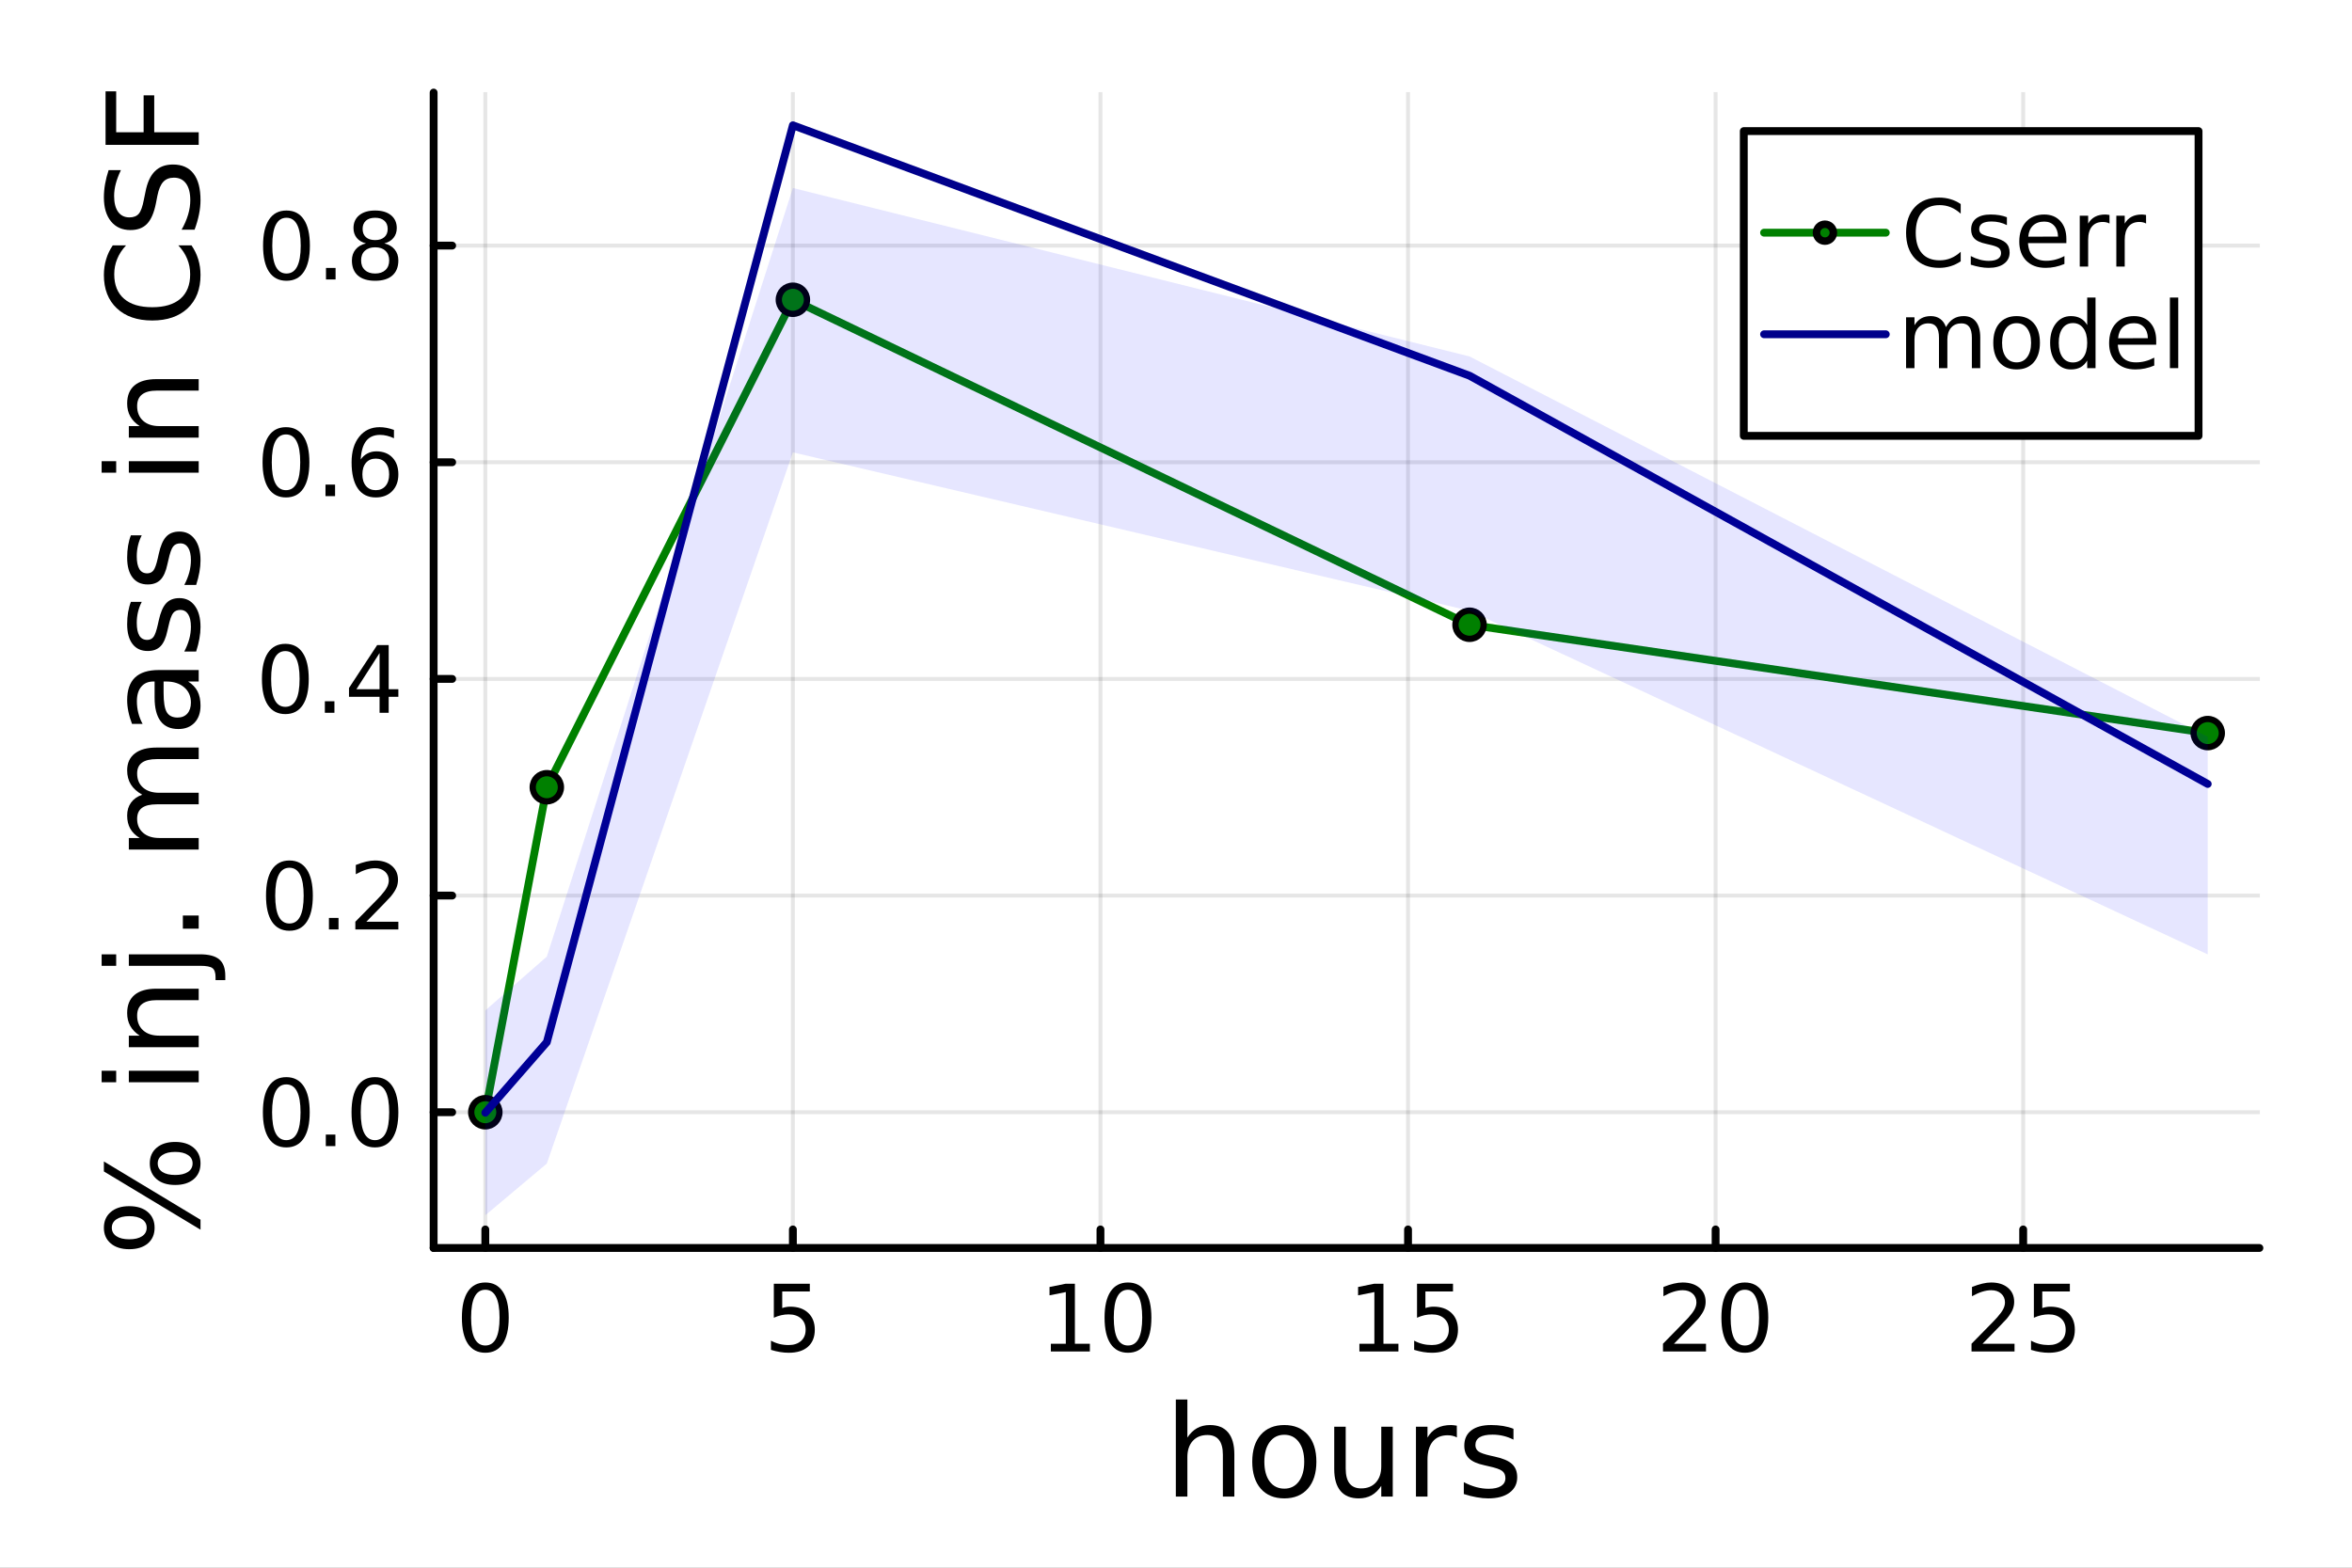 <?xml version="1.0" encoding="utf-8"?>
<svg xmlns="http://www.w3.org/2000/svg" xmlns:xlink="http://www.w3.org/1999/xlink" width="600" height="400" viewBox="0 0 2400 1600">
<rect x="0" y="0" width="2400" height="1600" fill="#808080" stroke="none"/>
<defs>
  <clipPath id="clip510">
    <rect x="0" y="0" width="2400" height="1600"/>
  </clipPath>
</defs>
<path clip-path="url(#clip510)" d="M0 1600 L2400 1600 L2400 0 L0 0  Z" fill="#ffffff" fill-rule="evenodd" fill-opacity="1"/>
<defs>
  <clipPath id="clip511">
    <rect x="480" y="0" width="1681" height="1600"/>
  </clipPath>
</defs>
<path clip-path="url(#clip510)" d="M442.489 1273.7 L2305.51 1273.7 L2305.51 94.488 L442.489 94.488  Z" fill="#ffffff" fill-rule="evenodd" fill-opacity="1"/>
<defs>
  <clipPath id="clip512">
    <rect x="442" y="94" width="1864" height="1180"/>
  </clipPath>
</defs>
<polyline clip-path="url(#clip512)" style="stroke:#000000; stroke-linecap:round; stroke-linejoin:round; stroke-width:4; stroke-opacity:0.1; fill:none" points="495.216,1273.7 495.216,94.488 "/>
<polyline clip-path="url(#clip512)" style="stroke:#000000; stroke-linecap:round; stroke-linejoin:round; stroke-width:4; stroke-opacity:0.1; fill:none" points="809.067,1273.7 809.067,94.488 "/>
<polyline clip-path="url(#clip512)" style="stroke:#000000; stroke-linecap:round; stroke-linejoin:round; stroke-width:4; stroke-opacity:0.1; fill:none" points="1122.92,1273.7 1122.92,94.488 "/>
<polyline clip-path="url(#clip512)" style="stroke:#000000; stroke-linecap:round; stroke-linejoin:round; stroke-width:4; stroke-opacity:0.1; fill:none" points="1436.77,1273.7 1436.77,94.488 "/>
<polyline clip-path="url(#clip512)" style="stroke:#000000; stroke-linecap:round; stroke-linejoin:round; stroke-width:4; stroke-opacity:0.1; fill:none" points="1750.62,1273.7 1750.62,94.488 "/>
<polyline clip-path="url(#clip512)" style="stroke:#000000; stroke-linecap:round; stroke-linejoin:round; stroke-width:4; stroke-opacity:0.1; fill:none" points="2064.47,1273.7 2064.47,94.488 "/>
<polyline clip-path="url(#clip510)" style="stroke:#000000; stroke-linecap:round; stroke-linejoin:round; stroke-width:8; stroke-opacity:1; fill:none" points="442.489,1273.7 2305.51,1273.7 "/>
<polyline clip-path="url(#clip510)" style="stroke:#000000; stroke-linecap:round; stroke-linejoin:round; stroke-width:8; stroke-opacity:1; fill:none" points="495.216,1273.7 495.216,1254.8 "/>
<polyline clip-path="url(#clip510)" style="stroke:#000000; stroke-linecap:round; stroke-linejoin:round; stroke-width:8; stroke-opacity:1; fill:none" points="809.067,1273.7 809.067,1254.8 "/>
<polyline clip-path="url(#clip510)" style="stroke:#000000; stroke-linecap:round; stroke-linejoin:round; stroke-width:8; stroke-opacity:1; fill:none" points="1122.92,1273.7 1122.92,1254.8 "/>
<polyline clip-path="url(#clip510)" style="stroke:#000000; stroke-linecap:round; stroke-linejoin:round; stroke-width:8; stroke-opacity:1; fill:none" points="1436.77,1273.7 1436.77,1254.8 "/>
<polyline clip-path="url(#clip510)" style="stroke:#000000; stroke-linecap:round; stroke-linejoin:round; stroke-width:8; stroke-opacity:1; fill:none" points="1750.62,1273.7 1750.62,1254.8 "/>
<polyline clip-path="url(#clip510)" style="stroke:#000000; stroke-linecap:round; stroke-linejoin:round; stroke-width:8; stroke-opacity:1; fill:none" points="2064.47,1273.7 2064.47,1254.8 "/>
<path clip-path="url(#clip510)" d="M495.216 1316.33 Q487.994 1316.33 484.336 1323.46 Q480.725 1330.55 480.725 1344.81 Q480.725 1359.02 484.336 1366.15 Q487.994 1373.23 495.216 1373.23 Q502.484 1373.23 506.095 1366.15 Q509.753 1359.02 509.753 1344.81 Q509.753 1330.55 506.095 1323.46 Q502.484 1316.33 495.216 1316.33 M495.216 1308.93 Q506.836 1308.93 512.947 1318.14 Q519.105 1327.31 519.105 1344.81 Q519.105 1362.26 512.947 1371.47 Q506.836 1380.64 495.216 1380.64 Q483.595 1380.64 477.438 1371.47 Q471.327 1362.26 471.327 1344.81 Q471.327 1327.31 477.438 1318.14 Q483.595 1308.93 495.216 1308.93 Z" fill="#000000" fill-rule="nonzero" fill-opacity="1" /><path clip-path="url(#clip510)" d="M789.623 1310.18 L826.336 1310.18 L826.336 1318.05 L798.188 1318.05 L798.188 1334.99 Q800.225 1334.3 802.262 1333.97 Q804.299 1333.6 806.336 1333.6 Q817.91 1333.6 824.669 1339.94 Q831.428 1346.29 831.428 1357.12 Q831.428 1368.28 824.484 1374.48 Q817.54 1380.64 804.901 1380.64 Q800.549 1380.64 796.012 1379.9 Q791.521 1379.16 786.706 1377.68 L786.706 1368.28 Q790.873 1370.55 795.317 1371.66 Q799.762 1372.77 804.716 1372.77 Q812.725 1372.77 817.401 1368.56 Q822.077 1364.34 822.077 1357.12 Q822.077 1349.9 817.401 1345.68 Q812.725 1341.47 804.716 1341.47 Q800.966 1341.47 797.216 1342.31 Q793.512 1343.14 789.623 1344.9 L789.623 1310.18 Z" fill="#000000" fill-rule="nonzero" fill-opacity="1" /><path clip-path="url(#clip510)" d="M1072.29 1371.43 L1087.57 1371.43 L1087.57 1318.69 L1070.95 1322.03 L1070.95 1313.51 L1087.48 1310.18 L1096.83 1310.18 L1096.83 1371.43 L1112.11 1371.43 L1112.11 1379.3 L1072.29 1379.3 L1072.29 1371.43 Z" fill="#000000" fill-rule="nonzero" fill-opacity="1" /><path clip-path="url(#clip510)" d="M1151 1316.33 Q1143.78 1316.33 1140.12 1323.46 Q1136.51 1330.55 1136.51 1344.81 Q1136.51 1359.02 1140.12 1366.15 Q1143.78 1373.23 1151 1373.23 Q1158.27 1373.23 1161.88 1366.15 Q1165.53 1359.02 1165.53 1344.81 Q1165.53 1330.55 1161.88 1323.46 Q1158.27 1316.33 1151 1316.33 M1151 1308.93 Q1162.62 1308.93 1168.73 1318.14 Q1174.89 1327.31 1174.89 1344.81 Q1174.89 1362.26 1168.73 1371.47 Q1162.62 1380.64 1151 1380.64 Q1139.38 1380.64 1133.22 1371.47 Q1127.11 1362.26 1127.11 1344.81 Q1127.11 1327.31 1133.22 1318.14 Q1139.38 1308.93 1151 1308.93 Z" fill="#000000" fill-rule="nonzero" fill-opacity="1" /><path clip-path="url(#clip510)" d="M1387.14 1371.43 L1402.42 1371.43 L1402.42 1318.69 L1385.8 1322.03 L1385.8 1313.51 L1402.33 1310.18 L1411.68 1310.18 L1411.68 1371.43 L1426.96 1371.43 L1426.96 1379.3 L1387.14 1379.3 L1387.14 1371.43 Z" fill="#000000" fill-rule="nonzero" fill-opacity="1" /><path clip-path="url(#clip510)" d="M1445.94 1310.18 L1482.65 1310.18 L1482.65 1318.05 L1454.5 1318.05 L1454.5 1334.99 Q1456.54 1334.3 1458.58 1333.97 Q1460.61 1333.6 1462.65 1333.6 Q1474.22 1333.6 1480.98 1339.94 Q1487.74 1346.29 1487.74 1357.12 Q1487.74 1368.28 1480.8 1374.48 Q1473.85 1380.64 1461.21 1380.64 Q1456.86 1380.64 1452.33 1379.9 Q1447.84 1379.16 1443.02 1377.68 L1443.02 1368.28 Q1447.19 1370.55 1451.63 1371.66 Q1456.08 1372.77 1461.03 1372.77 Q1469.04 1372.77 1473.71 1368.56 Q1478.39 1364.34 1478.39 1357.12 Q1478.39 1349.9 1473.71 1345.68 Q1469.04 1341.47 1461.03 1341.47 Q1457.28 1341.47 1453.53 1342.31 Q1449.83 1343.14 1445.94 1344.9 L1445.94 1310.18 Z" fill="#000000" fill-rule="nonzero" fill-opacity="1" /><path clip-path="url(#clip510)" d="M1708.17 1371.43 L1740.81 1371.43 L1740.81 1379.3 L1696.92 1379.3 L1696.92 1371.43 Q1702.24 1365.92 1711.41 1356.66 Q1720.62 1347.35 1722.98 1344.67 Q1727.47 1339.62 1729.23 1336.15 Q1731.04 1332.63 1731.04 1329.25 Q1731.04 1323.74 1727.15 1320.27 Q1723.31 1316.8 1717.1 1316.8 Q1712.71 1316.8 1707.8 1318.32 Q1702.94 1319.85 1697.38 1322.95 L1697.38 1313.51 Q1703.03 1311.24 1707.94 1310.08 Q1712.84 1308.93 1716.92 1308.93 Q1727.66 1308.93 1734.05 1314.3 Q1740.44 1319.67 1740.44 1328.65 Q1740.44 1332.91 1738.82 1336.75 Q1737.24 1340.55 1733.03 1345.73 Q1731.87 1347.07 1725.67 1353.51 Q1719.46 1359.9 1708.17 1371.43 Z" fill="#000000" fill-rule="nonzero" fill-opacity="1" /><path clip-path="url(#clip510)" d="M1780.44 1316.33 Q1773.21 1316.33 1769.56 1323.46 Q1765.95 1330.55 1765.95 1344.81 Q1765.95 1359.02 1769.56 1366.15 Q1773.21 1373.23 1780.44 1373.23 Q1787.71 1373.23 1791.32 1366.15 Q1794.97 1359.02 1794.97 1344.81 Q1794.97 1330.55 1791.32 1323.46 Q1787.71 1316.33 1780.44 1316.33 M1780.44 1308.93 Q1792.06 1308.93 1798.17 1318.14 Q1804.33 1327.31 1804.33 1344.81 Q1804.33 1362.26 1798.17 1371.47 Q1792.06 1380.64 1780.44 1380.64 Q1768.82 1380.64 1762.66 1371.47 Q1756.55 1362.26 1756.55 1344.81 Q1756.55 1327.31 1762.66 1318.14 Q1768.82 1308.93 1780.44 1308.93 Z" fill="#000000" fill-rule="nonzero" fill-opacity="1" /><path clip-path="url(#clip510)" d="M2023.02 1371.43 L2055.65 1371.43 L2055.65 1379.3 L2011.77 1379.3 L2011.77 1371.43 Q2017.09 1365.92 2026.26 1356.66 Q2035.47 1347.35 2037.83 1344.67 Q2042.32 1339.62 2044.08 1336.15 Q2045.89 1332.63 2045.89 1329.25 Q2045.89 1323.74 2042 1320.27 Q2038.15 1316.8 2031.95 1316.8 Q2027.55 1316.8 2022.65 1318.32 Q2017.78 1319.85 2012.23 1322.95 L2012.23 1313.51 Q2017.88 1311.24 2022.78 1310.08 Q2027.69 1308.93 2031.77 1308.93 Q2042.51 1308.93 2048.9 1314.3 Q2055.28 1319.67 2055.28 1328.65 Q2055.28 1332.91 2053.66 1336.75 Q2052.09 1340.55 2047.88 1345.73 Q2046.72 1347.07 2040.52 1353.51 Q2034.31 1359.9 2023.02 1371.43 Z" fill="#000000" fill-rule="nonzero" fill-opacity="1" /><path clip-path="url(#clip510)" d="M2075.38 1310.18 L2112.09 1310.18 L2112.09 1318.05 L2083.94 1318.05 L2083.94 1334.99 Q2085.98 1334.3 2088.02 1333.97 Q2090.05 1333.6 2092.09 1333.6 Q2103.66 1333.6 2110.42 1339.94 Q2117.18 1346.29 2117.18 1357.12 Q2117.18 1368.28 2110.24 1374.48 Q2103.29 1380.64 2090.65 1380.64 Q2086.3 1380.64 2081.77 1379.9 Q2077.27 1379.16 2072.46 1377.68 L2072.46 1368.28 Q2076.63 1370.55 2081.07 1371.66 Q2085.52 1372.77 2090.47 1372.77 Q2098.48 1372.77 2103.15 1368.56 Q2107.83 1364.34 2107.83 1357.12 Q2107.83 1349.9 2103.15 1345.68 Q2098.48 1341.47 2090.47 1341.47 Q2086.72 1341.47 2082.97 1342.31 Q2079.27 1343.14 2075.38 1344.9 L2075.38 1310.18 Z" fill="#000000" fill-rule="nonzero" fill-opacity="1" /><path clip-path="url(#clip510)" d="M1259.54 1484.39 L1259.54 1527.42 L1247.83 1527.42 L1247.83 1484.77 Q1247.83 1474.65 1243.89 1469.62 Q1239.94 1464.59 1232.04 1464.59 Q1222.56 1464.59 1217.09 1470.64 Q1211.61 1476.69 1211.61 1487.13 L1211.61 1527.42 L1199.83 1527.42 L1199.83 1428.37 L1211.61 1428.37 L1211.61 1467.2 Q1215.81 1460.77 1221.48 1457.59 Q1227.21 1454.41 1234.65 1454.41 Q1246.94 1454.41 1253.24 1462.05 Q1259.54 1469.62 1259.54 1484.39 Z" fill="#000000" fill-rule="nonzero" fill-opacity="1" /><path clip-path="url(#clip510)" d="M1310.53 1464.34 Q1301.11 1464.34 1295.64 1471.72 Q1290.16 1479.04 1290.16 1491.84 Q1290.16 1504.63 1295.57 1512.02 Q1301.05 1519.34 1310.53 1519.34 Q1319.89 1519.34 1325.37 1511.96 Q1330.84 1504.57 1330.84 1491.84 Q1330.84 1479.17 1325.37 1471.79 Q1319.89 1464.34 1310.53 1464.34 M1310.53 1454.41 Q1325.81 1454.41 1334.53 1464.34 Q1343.25 1474.27 1343.25 1491.84 Q1343.25 1509.35 1334.53 1519.34 Q1325.81 1529.27 1310.53 1529.27 Q1295.19 1529.27 1286.47 1519.34 Q1277.81 1509.35 1277.81 1491.84 Q1277.81 1474.27 1286.47 1464.34 Q1295.19 1454.41 1310.53 1454.41 Z" fill="#000000" fill-rule="nonzero" fill-opacity="1" /><path clip-path="url(#clip510)" d="M1361.46 1499.29 L1361.46 1456.13 L1373.17 1456.13 L1373.17 1498.84 Q1373.17 1508.96 1377.12 1514.06 Q1381.07 1519.08 1388.96 1519.08 Q1398.44 1519.08 1403.92 1513.04 Q1409.46 1506.99 1409.46 1496.55 L1409.46 1456.13 L1421.17 1456.13 L1421.17 1527.42 L1409.46 1527.42 L1409.46 1516.47 Q1405.19 1522.97 1399.53 1526.15 Q1393.92 1529.27 1386.48 1529.27 Q1374.19 1529.27 1367.83 1521.63 Q1361.46 1513.99 1361.46 1499.29 M1390.93 1454.41 L1390.93 1454.41 Z" fill="#000000" fill-rule="nonzero" fill-opacity="1" /><path clip-path="url(#clip510)" d="M1486.61 1467.08 Q1484.64 1465.93 1482.28 1465.42 Q1479.99 1464.85 1477.19 1464.85 Q1467.26 1464.85 1461.91 1471.34 Q1456.63 1477.77 1456.63 1489.87 L1456.63 1527.42 L1444.85 1527.42 L1444.85 1456.13 L1456.63 1456.13 L1456.63 1467.2 Q1460.32 1460.71 1466.24 1457.59 Q1472.16 1454.41 1480.63 1454.41 Q1481.84 1454.41 1483.3 1454.6 Q1484.76 1454.73 1486.55 1455.05 L1486.61 1467.08 Z" fill="#000000" fill-rule="nonzero" fill-opacity="1" /><path clip-path="url(#clip510)" d="M1544.35 1458.23 L1544.35 1469.3 Q1539.38 1466.76 1534.03 1465.49 Q1528.69 1464.21 1522.96 1464.21 Q1514.24 1464.21 1509.84 1466.89 Q1505.52 1469.56 1505.52 1474.91 Q1505.52 1478.98 1508.63 1481.34 Q1511.75 1483.63 1521.18 1485.73 L1525.19 1486.62 Q1537.66 1489.29 1542.88 1494.19 Q1548.17 1499.03 1548.17 1507.75 Q1548.17 1517.68 1540.27 1523.48 Q1532.44 1529.27 1518.69 1529.27 Q1512.96 1529.27 1506.73 1528.12 Q1500.55 1527.04 1493.68 1524.81 L1493.68 1512.72 Q1500.17 1516.09 1506.47 1517.81 Q1512.77 1519.47 1518.95 1519.47 Q1527.22 1519.47 1531.68 1516.67 Q1536.13 1513.8 1536.13 1508.64 Q1536.13 1503.87 1532.89 1501.32 Q1529.71 1498.78 1518.82 1496.42 L1514.75 1495.47 Q1503.86 1493.18 1499.02 1488.47 Q1494.18 1483.69 1494.18 1475.42 Q1494.18 1465.36 1501.31 1459.88 Q1508.44 1454.41 1521.56 1454.41 Q1528.05 1454.41 1533.78 1455.36 Q1539.51 1456.32 1544.35 1458.23 Z" fill="#000000" fill-rule="nonzero" fill-opacity="1" /><polyline clip-path="url(#clip512)" style="stroke:#000000; stroke-linecap:round; stroke-linejoin:round; stroke-width:4; stroke-opacity:0.1; fill:none" points="442.489,1135.16 2305.51,1135.16 "/>
<polyline clip-path="url(#clip512)" style="stroke:#000000; stroke-linecap:round; stroke-linejoin:round; stroke-width:4; stroke-opacity:0.1; fill:none" points="442.489,914.036 2305.51,914.036 "/>
<polyline clip-path="url(#clip512)" style="stroke:#000000; stroke-linecap:round; stroke-linejoin:round; stroke-width:4; stroke-opacity:0.1; fill:none" points="442.489,692.912 2305.51,692.912 "/>
<polyline clip-path="url(#clip512)" style="stroke:#000000; stroke-linecap:round; stroke-linejoin:round; stroke-width:4; stroke-opacity:0.1; fill:none" points="442.489,471.787 2305.51,471.787 "/>
<polyline clip-path="url(#clip512)" style="stroke:#000000; stroke-linecap:round; stroke-linejoin:round; stroke-width:4; stroke-opacity:0.1; fill:none" points="442.489,250.662 2305.51,250.662 "/>
<polyline clip-path="url(#clip510)" style="stroke:#000000; stroke-linecap:round; stroke-linejoin:round; stroke-width:8; stroke-opacity:1; fill:none" points="442.489,1273.7 442.489,94.488 "/>
<polyline clip-path="url(#clip510)" style="stroke:#000000; stroke-linecap:round; stroke-linejoin:round; stroke-width:8; stroke-opacity:1; fill:none" points="442.489,1135.16 461.386,1135.16 "/>
<polyline clip-path="url(#clip510)" style="stroke:#000000; stroke-linecap:round; stroke-linejoin:round; stroke-width:8; stroke-opacity:1; fill:none" points="442.489,914.036 461.386,914.036 "/>
<polyline clip-path="url(#clip510)" style="stroke:#000000; stroke-linecap:round; stroke-linejoin:round; stroke-width:8; stroke-opacity:1; fill:none" points="442.489,692.912 461.386,692.912 "/>
<polyline clip-path="url(#clip510)" style="stroke:#000000; stroke-linecap:round; stroke-linejoin:round; stroke-width:8; stroke-opacity:1; fill:none" points="442.489,471.787 461.386,471.787 "/>
<polyline clip-path="url(#clip510)" style="stroke:#000000; stroke-linecap:round; stroke-linejoin:round; stroke-width:8; stroke-opacity:1; fill:none" points="442.489,250.662 461.386,250.662 "/>
<path clip-path="url(#clip510)" d="M292.137 1106.76 Q284.915 1106.76 281.258 1113.89 Q277.647 1120.97 277.647 1135.23 Q277.647 1149.44 281.258 1156.57 Q284.915 1163.66 292.137 1163.66 Q299.406 1163.66 303.017 1156.57 Q306.674 1149.44 306.674 1135.23 Q306.674 1120.97 303.017 1113.89 Q299.406 1106.76 292.137 1106.76 M292.137 1099.35 Q303.758 1099.35 309.869 1108.56 Q316.026 1117.73 316.026 1135.23 Q316.026 1152.68 309.869 1161.9 Q303.758 1171.06 292.137 1171.06 Q280.517 1171.06 274.36 1161.9 Q268.249 1152.68 268.249 1135.23 Q268.249 1117.73 274.36 1108.56 Q280.517 1099.35 292.137 1099.35 Z" fill="#000000" fill-rule="nonzero" fill-opacity="1" /><path clip-path="url(#clip510)" d="M332.461 1157.96 L342.23 1157.96 L342.23 1169.72 L332.461 1169.72 L332.461 1157.96 Z" fill="#000000" fill-rule="nonzero" fill-opacity="1" /><path clip-path="url(#clip510)" d="M382.6 1106.76 Q375.378 1106.76 371.72 1113.89 Q368.109 1120.97 368.109 1135.23 Q368.109 1149.44 371.72 1156.57 Q375.378 1163.66 382.6 1163.66 Q389.868 1163.66 393.479 1156.57 Q397.137 1149.44 397.137 1135.23 Q397.137 1120.97 393.479 1113.89 Q389.868 1106.76 382.6 1106.76 M382.6 1099.35 Q394.22 1099.35 400.331 1108.56 Q406.489 1117.73 406.489 1135.23 Q406.489 1152.68 400.331 1161.9 Q394.22 1171.06 382.6 1171.06 Q370.98 1171.06 364.822 1161.9 Q358.711 1152.68 358.711 1135.23 Q358.711 1117.73 364.822 1108.56 Q370.98 1099.35 382.6 1099.35 Z" fill="#000000" fill-rule="nonzero" fill-opacity="1" /><path clip-path="url(#clip510)" d="M295.332 885.634 Q288.11 885.634 284.452 892.763 Q280.841 899.847 280.841 914.106 Q280.841 928.319 284.452 935.448 Q288.11 942.532 295.332 942.532 Q302.6 942.532 306.211 935.448 Q309.869 928.319 309.869 914.106 Q309.869 899.847 306.211 892.763 Q302.6 885.634 295.332 885.634 M295.332 878.226 Q306.952 878.226 313.063 887.439 Q319.221 896.606 319.221 914.106 Q319.221 931.559 313.063 940.772 Q306.952 949.939 295.332 949.939 Q283.712 949.939 277.554 940.772 Q271.443 931.559 271.443 914.106 Q271.443 896.606 277.554 887.439 Q283.712 878.226 295.332 878.226 Z" fill="#000000" fill-rule="nonzero" fill-opacity="1" /><path clip-path="url(#clip510)" d="M335.656 936.837 L345.424 936.837 L345.424 948.596 L335.656 948.596 L335.656 936.837 Z" fill="#000000" fill-rule="nonzero" fill-opacity="1" /><path clip-path="url(#clip510)" d="M373.85 940.726 L406.489 940.726 L406.489 948.596 L362.6 948.596 L362.6 940.726 Q367.924 935.217 377.091 925.958 Q386.304 916.652 388.665 913.967 Q393.155 908.921 394.915 905.448 Q396.72 901.93 396.72 898.55 Q396.72 893.041 392.831 889.569 Q388.989 886.097 382.785 886.097 Q378.387 886.097 373.48 887.624 Q368.619 889.152 363.063 892.254 L363.063 882.81 Q368.711 880.541 373.618 879.384 Q378.526 878.226 382.6 878.226 Q393.341 878.226 399.729 883.597 Q406.118 888.967 406.118 897.949 Q406.118 902.208 404.498 906.05 Q402.924 909.847 398.711 915.032 Q397.554 916.374 391.35 922.809 Q385.146 929.198 373.85 940.726 Z" fill="#000000" fill-rule="nonzero" fill-opacity="1" /><path clip-path="url(#clip510)" d="M291.165 664.509 Q283.943 664.509 280.286 671.639 Q276.675 678.722 276.675 692.981 Q276.675 707.194 280.286 714.324 Q283.943 721.407 291.165 721.407 Q298.434 721.407 302.045 714.324 Q305.702 707.194 305.702 692.981 Q305.702 678.722 302.045 671.639 Q298.434 664.509 291.165 664.509 M291.165 657.102 Q302.786 657.102 308.897 666.315 Q315.054 675.481 315.054 692.981 Q315.054 710.435 308.897 719.648 Q302.786 728.814 291.165 728.814 Q279.545 728.814 273.388 719.648 Q267.276 710.435 267.276 692.981 Q267.276 675.481 273.388 666.315 Q279.545 657.102 291.165 657.102 Z" fill="#000000" fill-rule="nonzero" fill-opacity="1" /><path clip-path="url(#clip510)" d="M331.489 715.713 L341.258 715.713 L341.258 727.472 L331.489 727.472 L331.489 715.713 Z" fill="#000000" fill-rule="nonzero" fill-opacity="1" /><path clip-path="url(#clip510)" d="M387.322 666.5 L363.711 703.398 L387.322 703.398 L387.322 666.5 M384.868 658.352 L396.628 658.352 L396.628 703.398 L406.489 703.398 L406.489 711.176 L396.628 711.176 L396.628 727.472 L387.322 727.472 L387.322 711.176 L356.119 711.176 L356.119 702.148 L384.868 658.352 Z" fill="#000000" fill-rule="nonzero" fill-opacity="1" /><path clip-path="url(#clip510)" d="M291.813 443.385 Q284.591 443.385 280.934 450.514 Q277.323 457.597 277.323 471.857 Q277.323 486.069 280.934 493.199 Q284.591 500.282 291.813 500.282 Q299.082 500.282 302.693 493.199 Q306.35 486.069 306.35 471.857 Q306.35 457.597 302.693 450.514 Q299.082 443.385 291.813 443.385 M291.813 435.977 Q303.434 435.977 309.545 445.19 Q315.702 454.357 315.702 471.857 Q315.702 489.31 309.545 498.523 Q303.434 507.69 291.813 507.69 Q280.193 507.69 274.036 498.523 Q267.925 489.31 267.925 471.857 Q267.925 454.357 274.036 445.19 Q280.193 435.977 291.813 435.977 Z" fill="#000000" fill-rule="nonzero" fill-opacity="1" /><path clip-path="url(#clip510)" d="M332.137 494.588 L341.906 494.588 L341.906 506.347 L332.137 506.347 L332.137 494.588 Z" fill="#000000" fill-rule="nonzero" fill-opacity="1" /><path clip-path="url(#clip510)" d="M383.433 468.06 Q377.137 468.06 373.433 472.366 Q369.776 476.671 369.776 484.171 Q369.776 491.625 373.433 495.977 Q377.137 500.282 383.433 500.282 Q389.73 500.282 393.387 495.977 Q397.091 491.625 397.091 484.171 Q397.091 476.671 393.387 472.366 Q389.73 468.06 383.433 468.06 M401.998 438.755 L401.998 447.273 Q398.479 445.607 394.868 444.727 Q391.304 443.847 387.785 443.847 Q378.526 443.847 373.618 450.097 Q368.757 456.347 368.063 468.986 Q370.794 464.958 374.915 462.829 Q379.035 460.653 383.989 460.653 Q394.405 460.653 400.424 466.995 Q406.489 473.292 406.489 484.171 Q406.489 494.819 400.192 501.255 Q393.896 507.69 383.433 507.69 Q371.443 507.69 365.1 498.523 Q358.757 489.31 358.757 471.857 Q358.757 455.468 366.535 445.746 Q374.313 435.977 387.415 435.977 Q390.933 435.977 394.498 436.672 Q398.109 437.366 401.998 438.755 Z" fill="#000000" fill-rule="nonzero" fill-opacity="1" /><path clip-path="url(#clip510)" d="M292.323 222.26 Q285.1 222.26 281.443 229.389 Q277.832 236.473 277.832 250.732 Q277.832 264.945 281.443 272.074 Q285.1 279.158 292.323 279.158 Q299.591 279.158 303.202 272.074 Q306.86 264.945 306.86 250.732 Q306.86 236.473 303.202 229.389 Q299.591 222.26 292.323 222.26 M292.323 214.853 Q303.943 214.853 310.054 224.065 Q316.211 233.232 316.211 250.732 Q316.211 268.186 310.054 277.398 Q303.943 286.565 292.323 286.565 Q280.702 286.565 274.545 277.398 Q268.434 268.186 268.434 250.732 Q268.434 233.232 274.545 224.065 Q280.702 214.853 292.323 214.853 Z" fill="#000000" fill-rule="nonzero" fill-opacity="1" /><path clip-path="url(#clip510)" d="M332.646 273.463 L342.415 273.463 L342.415 285.222 L332.646 285.222 L332.646 273.463 Z" fill="#000000" fill-rule="nonzero" fill-opacity="1" /><path clip-path="url(#clip510)" d="M382.785 252.399 Q376.118 252.399 372.276 255.963 Q368.48 259.528 368.48 265.778 Q368.48 272.028 372.276 275.593 Q376.118 279.158 382.785 279.158 Q389.452 279.158 393.294 275.593 Q397.137 271.982 397.137 265.778 Q397.137 259.528 393.294 255.963 Q389.498 252.399 382.785 252.399 M373.433 248.417 Q367.415 246.936 364.035 242.815 Q360.702 238.695 360.702 232.769 Q360.702 224.482 366.581 219.667 Q372.507 214.853 382.785 214.853 Q393.109 214.853 398.989 219.667 Q404.868 224.482 404.868 232.769 Q404.868 238.695 401.489 242.815 Q398.155 246.936 392.183 248.417 Q398.942 249.991 402.692 254.575 Q406.489 259.158 406.489 265.778 Q406.489 275.824 400.331 281.195 Q394.22 286.565 382.785 286.565 Q371.35 286.565 365.193 281.195 Q359.082 275.824 359.082 265.778 Q359.082 259.158 362.878 254.575 Q366.674 249.991 373.433 248.417 M370.007 233.649 Q370.007 239.019 373.341 242.028 Q376.72 245.038 382.785 245.038 Q388.804 245.038 392.183 242.028 Q395.609 239.019 395.609 233.649 Q395.609 228.278 392.183 225.269 Q388.804 222.26 382.785 222.26 Q376.72 222.26 373.341 225.269 Q370.007 228.278 370.007 233.649 Z" fill="#000000" fill-rule="nonzero" fill-opacity="1" /><path clip-path="url(#clip510)" d="M160.942 1187.36 Q160.942 1192.9 165.652 1196.09 Q170.363 1199.2 178.766 1199.2 Q187.041 1199.2 191.815 1196.09 Q196.526 1192.9 196.526 1187.36 Q196.526 1181.95 191.815 1178.83 Q187.041 1175.65 178.766 1175.65 Q170.427 1175.65 165.716 1178.83 Q160.942 1181.95 160.942 1187.36 M152.857 1187.36 Q152.857 1177.31 159.86 1171.39 Q166.862 1165.47 178.766 1165.47 Q190.67 1165.47 197.672 1171.45 Q204.611 1177.37 204.611 1187.36 Q204.611 1197.55 197.672 1203.47 Q190.67 1209.39 178.766 1209.39 Q166.798 1209.39 159.86 1203.47 Q152.857 1197.49 152.857 1187.36 M114.09 1253.06 Q114.09 1258.53 118.864 1261.72 Q123.575 1264.84 131.85 1264.84 Q140.253 1264.84 144.964 1261.72 Q149.674 1258.6 149.674 1253.06 Q149.674 1247.52 144.964 1244.4 Q140.253 1241.22 131.85 1241.22 Q123.639 1241.22 118.864 1244.4 Q114.09 1247.58 114.09 1253.06 M106.006 1195.58 L106.006 1185.39 L204.611 1244.85 L204.611 1255.03 L106.006 1195.58 M106.006 1253.06 Q106.006 1243 113.008 1237.02 Q119.947 1231.03 131.85 1231.03 Q143.882 1231.03 150.82 1237.02 Q157.759 1242.94 157.759 1253.06 Q157.759 1263.18 150.82 1269.1 Q143.818 1274.96 131.85 1274.96 Q120.01 1274.96 113.008 1269.04 Q106.006 1263.12 106.006 1253.06 Z" fill="#000000" fill-rule="nonzero" fill-opacity="1" /><path clip-path="url(#clip510)" d="M131.469 1104.55 L131.469 1092.83 L202.764 1092.83 L202.764 1104.55 L131.469 1104.55 M103.714 1104.55 L103.714 1092.83 L118.546 1092.83 L118.546 1104.55 L103.714 1104.55 Z" fill="#000000" fill-rule="nonzero" fill-opacity="1" /><path clip-path="url(#clip510)" d="M159.732 1009.06 L202.764 1009.06 L202.764 1020.77 L160.114 1020.77 Q149.993 1020.77 144.964 1024.72 Q139.935 1028.67 139.935 1036.56 Q139.935 1046.05 145.982 1051.52 Q152.03 1057 162.47 1057 L202.764 1057 L202.764 1068.77 L131.469 1068.77 L131.469 1057 L142.545 1057 Q136.116 1052.79 132.933 1047.13 Q129.75 1041.4 129.75 1033.95 Q129.75 1021.67 137.389 1015.36 Q144.964 1009.06 159.732 1009.06 Z" fill="#000000" fill-rule="nonzero" fill-opacity="1" /><path clip-path="url(#clip510)" d="M131.469 985.699 L131.469 973.986 L204.038 973.986 Q217.66 973.986 223.771 979.206 Q229.882 984.362 229.882 995.884 L229.882 1000.34 L219.952 1000.34 L219.952 997.221 Q219.952 990.537 216.833 988.118 Q213.777 985.699 204.038 985.699 L131.469 985.699 M103.714 985.699 L103.714 973.986 L118.546 973.986 L118.546 985.699 L103.714 985.699 Z" fill="#000000" fill-rule="nonzero" fill-opacity="1" /><path clip-path="url(#clip510)" d="M186.596 947.823 L186.596 934.392 L202.764 934.392 L202.764 947.823 L186.596 947.823 Z" fill="#000000" fill-rule="nonzero" fill-opacity="1" /><path clip-path="url(#clip510)" d="M145.155 811.088 Q137.261 806.695 133.506 800.584 Q129.75 794.473 129.75 786.198 Q129.75 775.058 137.58 769.01 Q145.346 762.963 159.732 762.963 L202.764 762.963 L202.764 774.74 L160.114 774.74 Q149.865 774.74 144.9 778.368 Q139.935 781.997 139.935 789.444 Q139.935 798.547 145.982 803.831 Q152.03 809.114 162.47 809.114 L202.764 809.114 L202.764 820.891 L160.114 820.891 Q149.802 820.891 144.9 824.519 Q139.935 828.148 139.935 835.723 Q139.935 844.699 146.046 849.982 Q152.093 855.266 162.47 855.266 L202.764 855.266 L202.764 867.042 L131.469 867.042 L131.469 855.266 L142.545 855.266 Q135.988 851.255 132.869 845.654 Q129.75 840.052 129.75 832.349 Q129.75 824.583 133.697 819.172 Q137.643 813.698 145.155 811.088 Z" fill="#000000" fill-rule="nonzero" fill-opacity="1" /><path clip-path="url(#clip510)" d="M166.926 707.199 Q166.926 721.395 170.172 726.87 Q173.419 732.344 181.248 732.344 Q187.487 732.344 191.179 728.27 Q194.807 724.132 194.807 717.066 Q194.807 707.327 187.932 701.47 Q180.994 695.55 169.535 695.55 L166.926 695.55 L166.926 707.199 M162.088 683.837 L202.764 683.837 L202.764 695.55 L191.943 695.55 Q198.436 699.561 201.555 705.544 Q204.611 711.528 204.611 720.186 Q204.611 731.135 198.499 737.628 Q192.325 744.057 182.012 744.057 Q169.981 744.057 163.87 736.036 Q157.759 727.952 157.759 711.974 L157.759 695.55 L156.613 695.55 Q148.529 695.55 144.136 700.897 Q139.68 706.181 139.68 715.793 Q139.68 721.904 141.144 727.697 Q142.609 733.49 145.537 738.837 L134.715 738.837 Q132.232 732.408 131.023 726.36 Q129.75 720.313 129.75 714.584 Q129.75 699.115 137.771 691.476 Q145.791 683.837 162.088 683.837 Z" fill="#000000" fill-rule="nonzero" fill-opacity="1" /><path clip-path="url(#clip510)" d="M133.569 614.26 L144.646 614.26 Q142.099 619.225 140.826 624.573 Q139.553 629.92 139.553 635.649 Q139.553 644.37 142.227 648.762 Q144.9 653.091 150.247 653.091 Q154.321 653.091 156.677 649.972 Q158.968 646.853 161.069 637.431 L161.96 633.421 Q164.634 620.944 169.535 615.724 Q174.373 610.441 183.094 610.441 Q193.025 610.441 198.818 618.334 Q204.611 626.164 204.611 639.914 Q204.611 645.643 203.465 651.881 Q202.383 658.056 200.155 664.931 L188.06 664.931 Q191.434 658.438 193.152 652.136 Q194.807 645.834 194.807 639.659 Q194.807 631.384 192.006 626.928 Q189.142 622.472 183.986 622.472 Q179.211 622.472 176.665 625.718 Q174.119 628.901 171.763 639.787 L170.809 643.861 Q168.517 654.746 163.806 659.584 Q159.032 664.422 150.757 664.422 Q140.699 664.422 135.224 657.292 Q129.75 650.163 129.75 637.049 Q129.75 630.556 130.705 624.827 Q131.66 619.098 133.569 614.26 Z" fill="#000000" fill-rule="nonzero" fill-opacity="1" /><path clip-path="url(#clip510)" d="M133.569 546.338 L144.646 546.338 Q142.099 551.303 140.826 556.651 Q139.553 561.998 139.553 567.727 Q139.553 576.448 142.227 580.84 Q144.9 585.169 150.247 585.169 Q154.321 585.169 156.677 582.05 Q158.968 578.93 161.069 569.509 L161.96 565.499 Q164.634 553.022 169.535 547.802 Q174.373 542.519 183.094 542.519 Q193.025 542.519 198.818 550.412 Q204.611 558.242 204.611 571.992 Q204.611 577.721 203.465 583.959 Q202.383 590.134 200.155 597.009 L188.06 597.009 Q191.434 590.516 193.152 584.214 Q194.807 577.912 194.807 571.737 Q194.807 563.462 192.006 559.006 Q189.142 554.55 183.986 554.55 Q179.211 554.55 176.665 557.796 Q174.119 560.979 171.763 571.865 L170.809 575.939 Q168.517 586.824 163.806 591.662 Q159.032 596.5 150.757 596.5 Q140.699 596.5 135.224 589.37 Q129.75 582.241 129.75 569.127 Q129.75 562.634 130.705 556.905 Q131.66 551.176 133.569 546.338 Z" fill="#000000" fill-rule="nonzero" fill-opacity="1" /><path clip-path="url(#clip510)" d="M131.469 482.426 L131.469 470.713 L202.764 470.713 L202.764 482.426 L131.469 482.426 M103.714 482.426 L103.714 470.713 L118.546 470.713 L118.546 482.426 L103.714 482.426 Z" fill="#000000" fill-rule="nonzero" fill-opacity="1" /><path clip-path="url(#clip510)" d="M159.732 386.941 L202.764 386.941 L202.764 398.654 L160.114 398.654 Q149.993 398.654 144.964 402.6 Q139.935 406.547 139.935 414.441 Q139.935 423.926 145.982 429.4 Q152.03 434.875 162.47 434.875 L202.764 434.875 L202.764 446.651 L131.469 446.651 L131.469 434.875 L142.545 434.875 Q136.116 430.673 132.933 425.008 Q129.75 419.279 129.75 411.831 Q129.75 399.545 137.389 393.243 Q144.964 386.941 159.732 386.941 Z" fill="#000000" fill-rule="nonzero" fill-opacity="1" /><path clip-path="url(#clip510)" d="M115.045 250.46 L128.604 250.46 Q122.557 256.953 119.565 264.337 Q116.573 271.658 116.573 279.933 Q116.573 296.229 126.567 304.887 Q136.497 313.544 155.34 313.544 Q174.119 313.544 184.113 304.887 Q194.043 296.229 194.043 279.933 Q194.043 271.658 191.052 264.337 Q188.06 256.953 182.012 250.46 L195.444 250.46 Q200.027 257.208 202.319 264.783 Q204.611 272.294 204.611 280.697 Q204.611 302.277 191.434 314.69 Q178.193 327.103 155.34 327.103 Q132.423 327.103 119.246 314.69 Q106.006 302.277 106.006 280.697 Q106.006 272.167 108.297 264.656 Q110.525 257.08 115.045 250.46 Z" fill="#000000" fill-rule="nonzero" fill-opacity="1" /><path clip-path="url(#clip510)" d="M110.844 173.626 L123.384 173.626 Q119.883 180.947 118.164 187.44 Q116.445 193.933 116.445 199.98 Q116.445 210.483 120.52 216.213 Q124.594 221.878 132.105 221.878 Q138.407 221.878 141.654 218.122 Q144.837 214.303 146.81 203.736 L148.401 195.97 Q151.139 181.583 158.077 174.772 Q164.952 167.897 176.538 167.897 Q190.351 167.897 197.481 177.191 Q204.611 186.421 204.611 204.309 Q204.611 211.056 203.083 218.695 Q201.555 226.27 198.563 234.418 L185.322 234.418 Q189.715 226.589 191.943 219.077 Q194.171 211.566 194.171 204.309 Q194.171 193.296 189.842 187.312 Q185.513 181.328 177.493 181.328 Q170.49 181.328 166.544 185.657 Q162.597 189.922 160.623 199.725 L159.096 207.555 Q156.231 221.942 150.12 228.371 Q144.009 234.8 133.124 234.8 Q120.52 234.8 113.263 225.952 Q106.006 217.04 106.006 201.444 Q106.006 194.76 107.215 187.821 Q108.425 180.883 110.844 173.626 Z" fill="#000000" fill-rule="nonzero" fill-opacity="1" /><path clip-path="url(#clip510)" d="M107.724 147.845 L107.724 93.227 L118.546 93.227 L118.546 134.986 L146.555 134.986 L146.555 97.301 L157.377 97.301 L157.377 134.986 L202.764 134.986 L202.764 147.845 L107.724 147.845 Z" fill="#000000" fill-rule="nonzero" fill-opacity="1" /><polyline clip-path="url(#clip512)" style="stroke:#008000; stroke-linecap:round; stroke-linejoin:round; stroke-width:8; stroke-opacity:1; fill:none" points="495.216,1135.16 557.986,803.474 809.067,305.944 1499.54,637.631 2252.78,748.193 "/>
<circle clip-path="url(#clip512)" cx="495.216" cy="1135.16" r="14.4" fill="#008000" fill-rule="evenodd" fill-opacity="1" stroke="#000000" stroke-opacity="1" stroke-width="6.4"/>
<circle clip-path="url(#clip512)" cx="557.986" cy="803.474" r="14.4" fill="#008000" fill-rule="evenodd" fill-opacity="1" stroke="#000000" stroke-opacity="1" stroke-width="6.4"/>
<circle clip-path="url(#clip512)" cx="809.067" cy="305.944" r="14.4" fill="#008000" fill-rule="evenodd" fill-opacity="1" stroke="#000000" stroke-opacity="1" stroke-width="6.4"/>
<circle clip-path="url(#clip512)" cx="1499.54" cy="637.631" r="14.4" fill="#008000" fill-rule="evenodd" fill-opacity="1" stroke="#000000" stroke-opacity="1" stroke-width="6.4"/>
<circle clip-path="url(#clip512)" cx="2252.78" cy="748.193" r="14.4" fill="#008000" fill-rule="evenodd" fill-opacity="1" stroke="#000000" stroke-opacity="1" stroke-width="6.4"/>
<polyline clip-path="url(#clip512)" style="stroke:#00008b; stroke-linecap:round; stroke-linejoin:round; stroke-width:8; stroke-opacity:1; fill:none" points="495.216,1135.65 557.986,1063.64 809.067,127.862 1499.54,383.46 2252.78,800.116 "/>
<path clip-path="url(#clip512)" d="M495.216 1240.32 L557.986 1187.56 L809.067 461.691 L1499.54 623.342 L2252.78 974.052 L2252.78 751.976 L1499.54 363.808 L809.067 191.868 L557.986 976.324 L495.216 1031.27  Z" fill="#0000ff" fill-rule="evenodd" fill-opacity="0.1"/>
<polyline clip-path="url(#clip512)" style="stroke:#0000ff; stroke-linecap:round; stroke-linejoin:round; stroke-width:0; stroke-opacity:0.1; fill:none" points="495.216,1240.32 557.986,1187.56 809.067,461.691 1499.54,623.342 2252.78,974.052 "/>
<path clip-path="url(#clip510)" d="M1779.38 444.835 L2243.41 444.835 L2243.41 133.795 L1779.38 133.795  Z" fill="#ffffff" fill-rule="evenodd" fill-opacity="1"/>
<polyline clip-path="url(#clip510)" style="stroke:#000000; stroke-linecap:round; stroke-linejoin:round; stroke-width:8; stroke-opacity:1; fill:none" points="1779.38,444.835 2243.41,444.835 2243.41,133.795 1779.38,133.795 1779.38,444.835 "/>
<polyline clip-path="url(#clip510)" style="stroke:#008000; stroke-linecap:round; stroke-linejoin:round; stroke-width:8; stroke-opacity:1; fill:none" points="1800.08,237.475 1924.28,237.475 "/>
<circle clip-path="url(#clip510)" cx="1862.18" cy="237.475" r="8.625" fill="#008000" fill-rule="evenodd" fill-opacity="1" stroke="#000000" stroke-opacity="1" stroke-width="7.667"/>
<path clip-path="url(#clip510)" d="M2000.72 208.239 L2000.72 218.1 Q1996 213.702 1990.63 211.526 Q1985.3 209.35 1979.29 209.35 Q1967.43 209.35 1961.14 216.619 Q1954.84 223.841 1954.84 237.545 Q1954.84 251.202 1961.14 258.47 Q1967.43 265.693 1979.29 265.693 Q1985.3 265.693 1990.63 263.517 Q1996 261.341 2000.72 256.943 L2000.72 266.711 Q1995.81 270.044 1990.3 271.711 Q1984.84 273.378 1978.73 273.378 Q1963.04 273.378 1954.01 263.794 Q1944.98 254.165 1944.98 237.545 Q1944.98 220.878 1954.01 211.295 Q1963.04 201.665 1978.73 201.665 Q1984.93 201.665 1990.4 203.332 Q1995.91 204.952 2000.72 208.239 Z" fill="#000000" fill-rule="nonzero" fill-opacity="1" /><path clip-path="url(#clip510)" d="M2047.85 221.711 L2047.85 229.767 Q2044.24 227.915 2040.35 226.989 Q2036.46 226.063 2032.3 226.063 Q2025.95 226.063 2022.76 228.008 Q2019.61 229.952 2019.61 233.841 Q2019.61 236.804 2021.88 238.517 Q2024.15 240.183 2031 241.711 L2033.92 242.359 Q2042.99 244.304 2046.79 247.869 Q2050.63 251.387 2050.63 257.73 Q2050.63 264.952 2044.89 269.165 Q2039.19 273.378 2029.19 273.378 Q2025.03 273.378 2020.49 272.544 Q2016 271.757 2011 270.137 L2011 261.341 Q2015.72 263.794 2020.3 265.044 Q2024.89 266.248 2029.38 266.248 Q2035.4 266.248 2038.64 264.211 Q2041.88 262.128 2041.88 258.378 Q2041.88 254.906 2039.52 253.054 Q2037.2 251.202 2029.29 249.489 L2026.32 248.794 Q2018.41 247.128 2014.89 243.702 Q2011.37 240.23 2011.37 234.211 Q2011.37 226.896 2016.55 222.915 Q2021.74 218.934 2031.28 218.934 Q2036 218.934 2040.17 219.628 Q2044.33 220.322 2047.85 221.711 Z" fill="#000000" fill-rule="nonzero" fill-opacity="1" /><path clip-path="url(#clip510)" d="M2108.54 243.98 L2108.54 248.146 L2069.38 248.146 Q2069.93 256.943 2074.66 261.572 Q2079.42 266.156 2087.9 266.156 Q2092.8 266.156 2097.39 264.952 Q2102.02 263.748 2106.55 261.341 L2106.55 269.396 Q2101.97 271.341 2097.16 272.359 Q2092.34 273.378 2087.39 273.378 Q2074.98 273.378 2067.71 266.156 Q2060.49 258.933 2060.49 246.619 Q2060.49 233.887 2067.34 226.434 Q2074.24 218.934 2085.91 218.934 Q2096.37 218.934 2102.43 225.693 Q2108.54 232.406 2108.54 243.98 M2100.03 241.48 Q2099.93 234.489 2096.09 230.322 Q2092.29 226.156 2086 226.156 Q2078.87 226.156 2074.56 230.183 Q2070.3 234.211 2069.66 241.526 L2100.03 241.48 Z" fill="#000000" fill-rule="nonzero" fill-opacity="1" /><path clip-path="url(#clip510)" d="M2152.57 228.146 Q2151.14 227.313 2149.42 226.943 Q2147.76 226.526 2145.72 226.526 Q2138.5 226.526 2134.61 231.248 Q2130.77 235.924 2130.77 244.72 L2130.77 272.035 L2122.2 272.035 L2122.2 220.184 L2130.77 220.184 L2130.77 228.239 Q2133.45 223.517 2137.76 221.248 Q2142.06 218.934 2148.22 218.934 Q2149.1 218.934 2150.16 219.072 Q2151.23 219.165 2152.53 219.397 L2152.57 228.146 Z" fill="#000000" fill-rule="nonzero" fill-opacity="1" /><path clip-path="url(#clip510)" d="M2189.89 228.146 Q2188.45 227.313 2186.74 226.943 Q2185.07 226.526 2183.04 226.526 Q2175.81 226.526 2171.92 231.248 Q2168.08 235.924 2168.08 244.72 L2168.08 272.035 L2159.52 272.035 L2159.52 220.184 L2168.08 220.184 L2168.08 228.239 Q2170.77 223.517 2175.07 221.248 Q2179.38 218.934 2185.54 218.934 Q2186.41 218.934 2187.48 219.072 Q2188.54 219.165 2189.84 219.397 L2189.89 228.146 Z" fill="#000000" fill-rule="nonzero" fill-opacity="1" /><polyline clip-path="url(#clip510)" style="stroke:#00008b; stroke-linecap:round; stroke-linejoin:round; stroke-width:8; stroke-opacity:1; fill:none" points="1800.08,341.155 1924.28,341.155 "/>
<path clip-path="url(#clip510)" d="M1985.68 333.817 Q1988.87 328.076 1993.31 325.345 Q1997.76 322.614 2003.78 322.614 Q2011.88 322.614 2016.28 328.308 Q2020.67 333.956 2020.67 344.419 L2020.67 375.715 L2012.11 375.715 L2012.11 344.697 Q2012.11 337.243 2009.47 333.632 Q2006.83 330.021 2001.42 330.021 Q1994.8 330.021 1990.95 334.419 Q1987.11 338.817 1987.11 346.41 L1987.11 375.715 L1978.55 375.715 L1978.55 344.697 Q1978.55 337.197 1975.91 333.632 Q1973.27 330.021 1967.76 330.021 Q1961.23 330.021 1957.39 334.465 Q1953.55 338.863 1953.55 346.41 L1953.55 375.715 L1944.98 375.715 L1944.98 323.864 L1953.55 323.864 L1953.55 331.919 Q1956.46 327.151 1960.54 324.882 Q1964.61 322.614 1970.21 322.614 Q1975.86 322.614 1979.8 325.484 Q1983.78 328.354 1985.68 333.817 Z" fill="#000000" fill-rule="nonzero" fill-opacity="1" /><path clip-path="url(#clip510)" d="M2057.76 329.836 Q2050.91 329.836 2046.92 335.206 Q2042.94 340.53 2042.94 349.836 Q2042.94 359.141 2046.88 364.511 Q2050.86 369.836 2057.76 369.836 Q2064.56 369.836 2068.54 364.465 Q2072.53 359.095 2072.53 349.836 Q2072.53 340.623 2068.54 335.252 Q2064.56 329.836 2057.76 329.836 M2057.76 322.614 Q2068.87 322.614 2075.21 329.836 Q2081.55 337.058 2081.55 349.836 Q2081.55 362.567 2075.21 369.836 Q2068.87 377.058 2057.76 377.058 Q2046.6 377.058 2040.26 369.836 Q2033.96 362.567 2033.96 349.836 Q2033.96 337.058 2040.26 329.836 Q2046.6 322.614 2057.76 322.614 Z" fill="#000000" fill-rule="nonzero" fill-opacity="1" /><path clip-path="url(#clip510)" d="M2129.79 331.734 L2129.79 303.678 L2138.31 303.678 L2138.31 375.715 L2129.79 375.715 L2129.79 367.937 Q2127.11 372.567 2122.99 374.835 Q2118.92 377.058 2113.17 377.058 Q2103.78 377.058 2097.85 369.558 Q2091.97 362.058 2091.97 349.836 Q2091.97 337.613 2097.85 330.114 Q2103.78 322.614 2113.17 322.614 Q2118.92 322.614 2122.99 324.882 Q2127.11 327.104 2129.79 331.734 M2100.77 349.836 Q2100.77 359.234 2104.61 364.604 Q2108.5 369.928 2115.26 369.928 Q2122.02 369.928 2125.91 364.604 Q2129.79 359.234 2129.79 349.836 Q2129.79 340.438 2125.91 335.113 Q2122.02 329.743 2115.26 329.743 Q2108.5 329.743 2104.61 335.113 Q2100.77 340.438 2100.77 349.836 Z" fill="#000000" fill-rule="nonzero" fill-opacity="1" /><path clip-path="url(#clip510)" d="M2200.21 347.66 L2200.21 351.826 L2161.04 351.826 Q2161.6 360.623 2166.32 365.252 Q2171.09 369.836 2179.56 369.836 Q2184.47 369.836 2189.05 368.632 Q2193.68 367.428 2198.22 365.021 L2198.22 373.076 Q2193.64 375.021 2188.82 376.039 Q2184.01 377.058 2179.05 377.058 Q2166.65 377.058 2159.38 369.836 Q2152.16 362.613 2152.16 350.299 Q2152.16 337.567 2159.01 330.114 Q2165.91 322.614 2177.57 322.614 Q2188.04 322.614 2194.1 329.373 Q2200.21 336.086 2200.21 347.66 M2191.69 345.16 Q2191.6 338.169 2187.76 334.002 Q2183.96 329.836 2177.66 329.836 Q2170.54 329.836 2166.23 333.863 Q2161.97 337.891 2161.32 345.206 L2191.69 345.16 Z" fill="#000000" fill-rule="nonzero" fill-opacity="1" /><path clip-path="url(#clip510)" d="M2214.19 303.678 L2222.71 303.678 L2222.71 375.715 L2214.19 375.715 L2214.19 303.678 Z" fill="#000000" fill-rule="nonzero" fill-opacity="1" /></svg>
